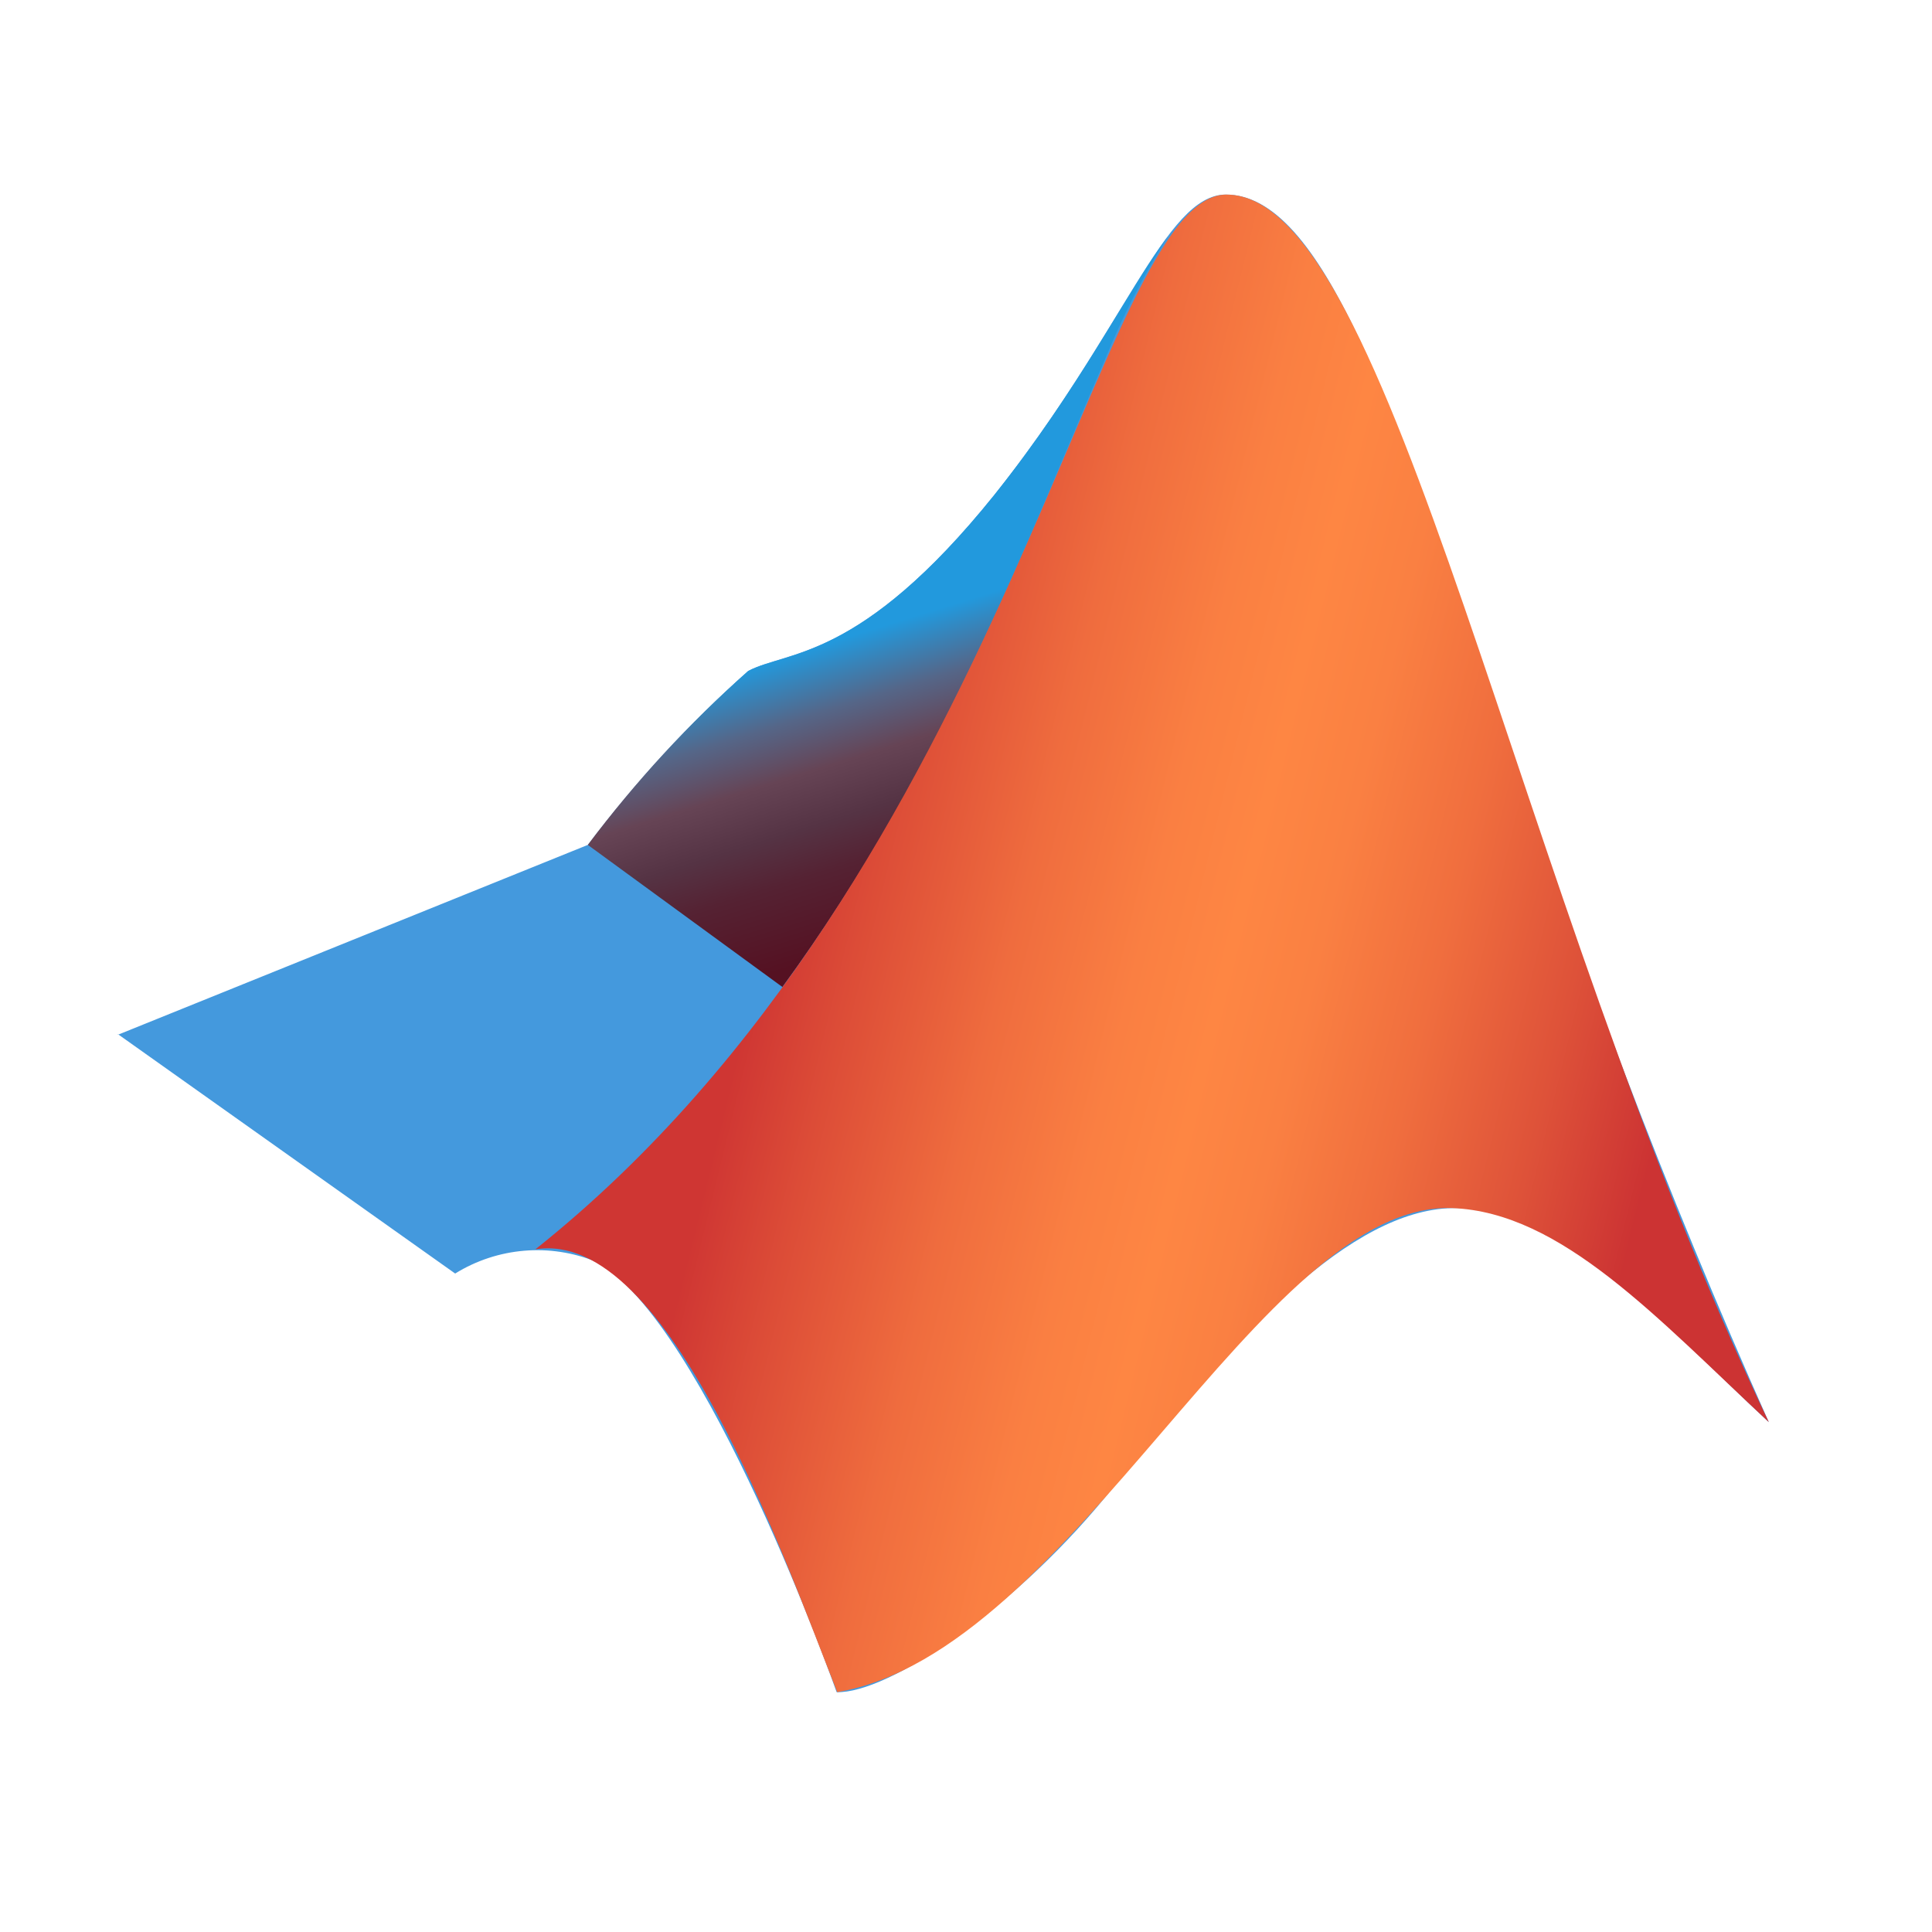 <?xml version="1.0" encoding="UTF-8"?>
<svg xmlns="http://www.w3.org/2000/svg" xmlns:xlink="http://www.w3.org/1999/xlink" width="128pt" height="128pt" viewBox="0 0 128 128" version="1.1">
<defs>
<linearGradient id="linear0" gradientUnits="userSpaceOnUse" x1="16.803" y1="16.631" x2="15.013" y2="22.411" gradientTransform="matrix(3.906,0,0,-3.906,0,125)">
<stop offset="0" style="stop-color:rgb(33.333%,6.667%,13.333%);stop-opacity:1;"/>
<stop offset="0.23" style="stop-color:rgb(33.333%,13.333%,20%);stop-opacity:1;"/>
<stop offset="0.36" style="stop-color:rgb(33.333%,20%,26.667%);stop-opacity:1;"/>
<stop offset="0.51" style="stop-color:rgb(40%,26.667%,33.333%);stop-opacity:1;"/>
<stop offset="0.66" style="stop-color:rgb(33.333%,40%,53.333%);stop-opacity:1;"/>
<stop offset="0.84" style="stop-color:rgb(13.333%,60%,86.667%);stop-opacity:1;"/>
</linearGradient>
<linearGradient id="linear1" gradientUnits="userSpaceOnUse" x1="29.71" y1="18.983" x2="11.71" y2="14.563" gradientTransform="matrix(3.906,0,0,3.906,0,0)">
<stop offset="0.081" style="stop-color:rgb(80%,20%,20%);stop-opacity:1;"/>
<stop offset="0.189" style="stop-color:rgb(87.059%,32.157%,22.353%);stop-opacity:1;"/>
<stop offset="0.313" style="stop-color:rgb(94.118%,43.137%,24.314%);stop-opacity:1;"/>
<stop offset="0.421" style="stop-color:rgb(98.039%,50.196%,25.882%);stop-opacity:1;"/>
<stop offset="0.5" style="stop-color:rgb(99.608%,52.549%,26.275%);stop-opacity:1;"/>
<stop offset="0.58" style="stop-color:rgb(98.039%,49.804%,25.882%);stop-opacity:1;"/>
<stop offset="0.696" style="stop-color:rgb(93.725%,42.353%,24.314%);stop-opacity:1;"/>
<stop offset="0.833" style="stop-color:rgb(86.275%,29.804%,21.569%);stop-opacity:1;"/>
<stop offset="0.916" style="stop-color:rgb(81.176%,21.176%,20%);stop-opacity:1;"/>
</linearGradient>
</defs>
<g id="surface1">
<path style=" stroke:none;fill-rule:nonzero;fill:rgb(26.667%,60%,86.667%);fill-opacity:1;" d="M 7.812 68.555 L 38.945 55.977 C 42.109 51.797 45.664 47.938 49.57 44.453 C 52.148 43.086 56.992 43.828 65.859 32.812 C 74.453 22.07 77.188 12.891 81.211 12.891 C 87.578 12.891 92.266 26.641 99.375 47.461 C 104.445 63.359 110.391 78.977 117.188 94.219 C 109.766 87.305 103.438 79.844 96.211 80.039 C 89.492 80.195 82.031 88.164 73.867 98.398 C 67.383 106.602 58.789 112.227 55.43 112.109 C 55.43 112.109 46.758 87.578 39.492 83.594 C 36.438 82.344 32.961 82.637 30.156 84.375 L 7.812 68.516 Z M 7.812 68.555 "/>
<path style=" stroke:none;fill-rule:nonzero;fill:url(#linear0);" d="M 77.344 15.703 C 74.727 19.219 71.562 25.664 65.859 32.812 C 56.992 43.828 52.188 43.086 49.57 44.453 C 45.645 47.922 42.09 51.789 38.945 55.977 L 51.836 65.391 C 62.773 50.469 68.633 34.297 73.203 23.828 C 74.344 21.008 75.734 18.289 77.344 15.703 Z M 77.344 15.703 "/>
<path style=" stroke:none;fill-rule:nonzero;fill:url(#linear1);" d="M 81.25 12.891 C 72.734 12.891 66.914 57.734 35.469 82.773 C 44.297 81.328 51.953 103.242 55.469 112.109 C 71.094 109.453 83.594 79.57 96.211 80.039 C 103.438 80.312 109.766 87.305 117.188 94.219 C 100.234 58.594 92.305 12.891 81.25 12.891 Z M 81.25 12.891 "/>
</g>
</svg>
